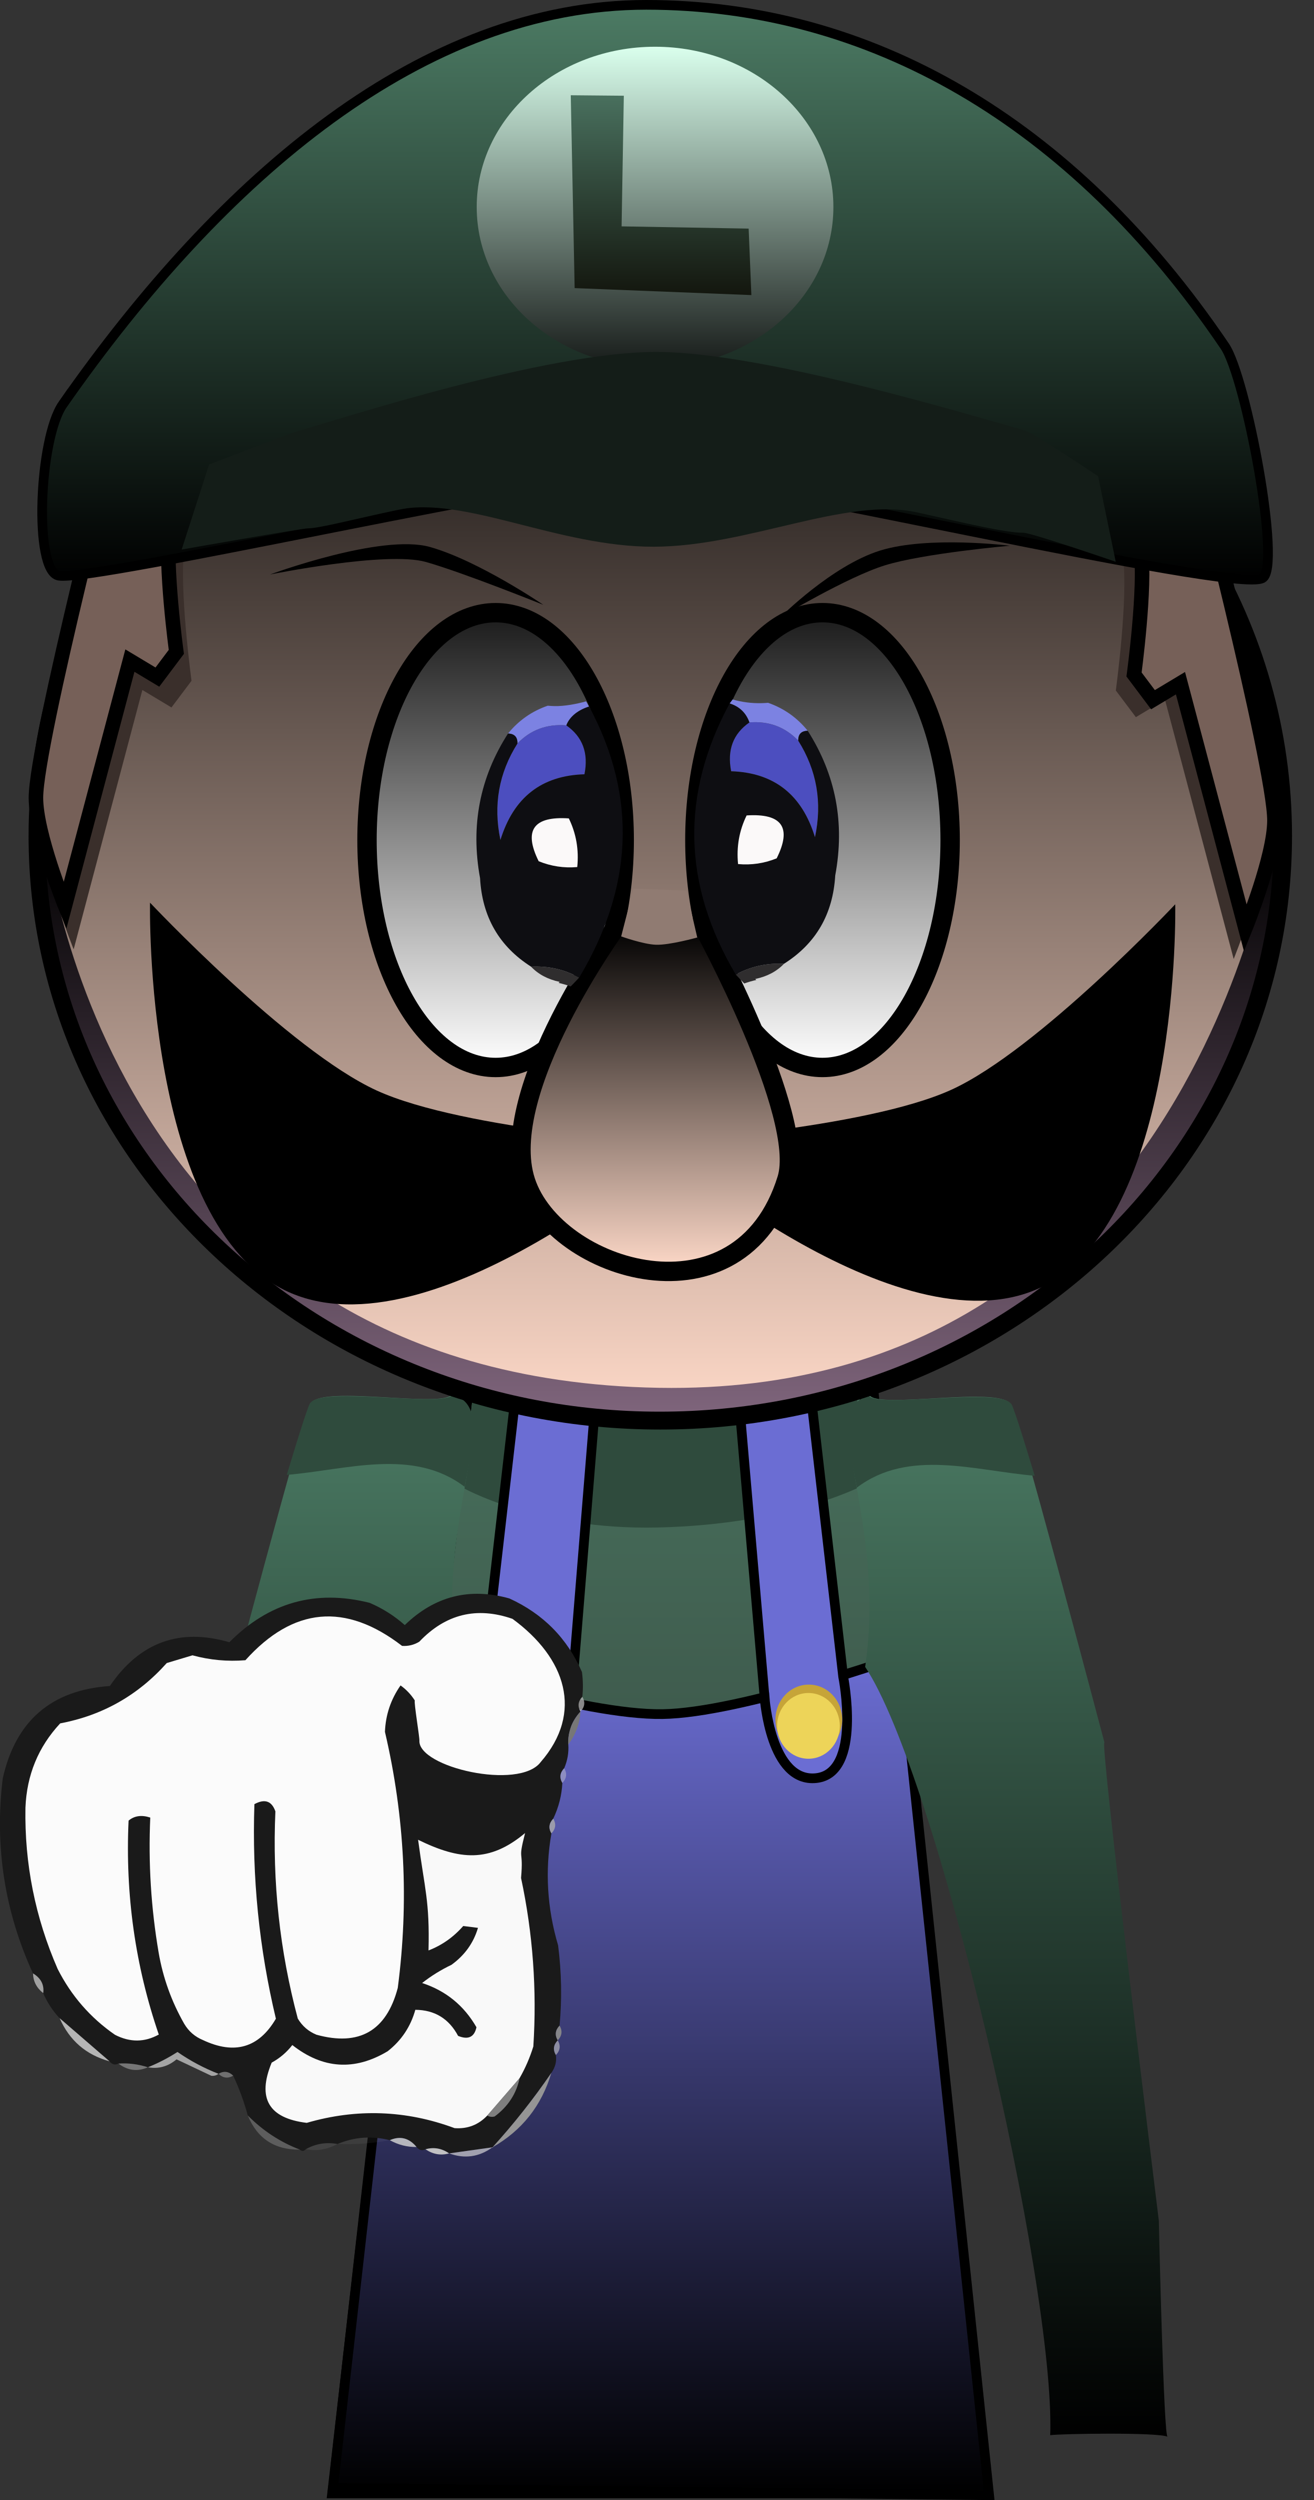 <svg version="1.1" xmlns="http://www.w3.org/2000/svg" xmlns:xlink="http://www.w3.org/1999/xlink" width="135.695" height="258.162" viewBox="0,0,135.695,258.162"><rect x="0" y="0" width="135.695" height="258.162" fill="#333333" stroke="none"/><defs><linearGradient x1="319.923" y1="175.459" x2="319.923" y2="307.459" gradientUnits="userSpaceOnUse" id="color-1"><stop offset="0" stop-color="#4c7b64"/><stop offset="1" stop-color="#2b2b2b"/></linearGradient><linearGradient x1="320.082" y1="221.496" x2="320.082" y2="308.146" gradientUnits="userSpaceOnUse" id="color-2"><stop offset="0" stop-color="#6b6dd3"/><stop offset="1" stop-color="#000000"/></linearGradient><linearGradient x1="355.96" y1="194.557" x2="355.96" y2="302.12" gradientUnits="userSpaceOnUse" id="color-3"><stop offset="0" stop-color="#4b7b64"/><stop offset="1" stop-color="#000000"/></linearGradient><linearGradient x1="284.132" y1="194.469" x2="284.132" y2="302.026" gradientUnits="userSpaceOnUse" id="color-4"><stop offset="0" stop-color="#4b7b64"/><stop offset="1" stop-color="#000000"/></linearGradient><linearGradient x1="320" y1="76.99" x2="320" y2="197.104" gradientUnits="userSpaceOnUse" id="color-5"><stop offset="0" stop-color="#000000"/><stop offset="1" stop-color="#ffdac9"/></linearGradient><linearGradient x1="319.923" y1="136.846" x2="319.923" y2="196.258" gradientUnits="userSpaceOnUse" id="color-6"><stop offset="0" stop-color="#000000"/><stop offset="1" stop-color="#7e647b"/></linearGradient><linearGradient x1="302.994" y1="113.754" x2="302.994" y2="160.715" gradientUnits="userSpaceOnUse" id="color-7"><stop offset="0" stop-color="#1a1a1a"/><stop offset="1" stop-color="#ffffff"/></linearGradient><linearGradient x1="336.752" y1="113.754" x2="336.752" y2="160.715" gradientUnits="userSpaceOnUse" id="color-8"><stop offset="0" stop-color="#1a1a1a"/><stop offset="1" stop-color="#ffffff"/></linearGradient><linearGradient x1="319.465" y1="50.99" x2="319.465" y2="110.339" gradientUnits="userSpaceOnUse" id="color-9"><stop offset="0" stop-color="#4c7b64"/><stop offset="1" stop-color="#000000"/></linearGradient><linearGradient x1="319.459" y1="55.316" x2="319.459" y2="88.415" gradientUnits="userSpaceOnUse" id="color-10"><stop offset="0" stop-color="#daffed"/><stop offset="1" stop-color="#161a18"/></linearGradient><linearGradient x1="320.081" y1="60.325" x2="320.081" y2="80.961" gradientUnits="userSpaceOnUse" id="color-11"><stop offset="0" stop-color="#49705e"/><stop offset="1" stop-color="#13160e"/></linearGradient><linearGradient x1="319.474" y1="146.066" x2="319.474" y2="181.775" gradientUnits="userSpaceOnUse" id="color-12"><stop offset="0" stop-color="#000000"/><stop offset="1" stop-color="#ffdac9"/></linearGradient></defs><g transform="translate(-251.813,-50.49)"><g data-paper-data="{&quot;isPaintingLayer&quot;:true}" stroke-linecap="butt" stroke-linejoin="miter" stroke-miterlimit="10" stroke-dasharray="" stroke-dashoffset="0" style="mix-blend-mode: normal"><path d="M286.673,307.459l15.143,-131.842l37.783,-0.158l13.574,132z" fill="url(#color-1)" fill-rule="nonzero" stroke="#000000" stroke-width="2"/><path d="M299.54,204.072l3.121,-26.328l35.831,-0.142l2.767,26.106c0,0 -7.515,4.196 -21.559,4.51c-12.485,0.279 -20.16,-4.146 -20.16,-4.146z" fill="#2f4b3d" fill-rule="nonzero" stroke="#000000" stroke-width="0"/><path d="M286.203,307.396l9.625,-85.15c0,0 16.14,5.367 24.415,5.24c8.054,-0.123 24.591,-5.99 24.591,-5.99l9.125,86.65z" fill="url(#color-2)" fill-rule="nonzero" stroke="#000000" stroke-width="1"/><path d="M330.777,225.843l-2.722,-31.573l7.331,-1.111l3.5,30.462c0,0 1.98,9.946 -2.774,10.473c-4.72,0.523 -5.334,-8.251 -5.334,-8.251z" data-paper-data="{&quot;index&quot;:null}" fill="#6b6dd3" fill-rule="nonzero" stroke="#000000" stroke-width="1"/><path d="M301.666,224.121l3.5,-30.462l8.219,0.556l-2.611,32.129c0,0 -1.388,9.703 -6.189,8.778c-5.226,-1.007 -2.919,-11.001 -2.919,-11.001z" fill="#6b6dd3" fill-rule="nonzero" stroke="#000000" stroke-width="1"/><path d="M338.785,228.053c0,1.996 -1.543,3.614 -3.446,3.614c-1.903,0 -3.446,-1.618 -3.446,-3.614c0,-1.996 1.543,-3.614 3.446,-3.614c1.903,0 3.446,1.618 3.446,3.614z" fill="#c6a438" fill-rule="nonzero" stroke="none" stroke-width="0"/><path d="M309.374,228.77c0,1.996 -1.543,3.614 -3.446,3.614c-1.903,0 -3.446,-1.618 -3.446,-3.614c0,-1.996 1.543,-3.614 3.446,-3.614c1.903,0 3.446,1.618 3.446,3.614z" fill="#c6a438" fill-rule="nonzero" stroke="none" stroke-width="0"/><path d="M308.849,229.42c0,1.996 -1.543,3.614 -3.446,3.614c-1.903,0 -3.446,-1.618 -3.446,-3.614c0,-1.996 1.543,-3.614 3.446,-3.614c1.903,0 3.446,1.618 3.446,3.614z" fill="#edd459" fill-rule="nonzero" stroke="none" stroke-width="0"/><path d="M338.537,228.701c0,1.875 -1.449,3.395 -3.237,3.395c-1.788,0 -3.237,-1.52 -3.237,-3.395c0,-1.875 1.449,-3.395 3.237,-3.395c1.788,0 3.237,1.52 3.237,3.395z" fill="#edd459" fill-rule="nonzero" stroke="none" stroke-width="0"/><path d="M341.611,194.557c0.906,1.442 13.276,-0.944 14.535,0.889c0.319,-0.594 9.301,33.378 9.728,35c-0.593,-0.963 5.608,49.333 5.608,49.333c0,0 0.508,22.797 0.916,22.333c-0.888,-0.49 -11.188,-0.324 -12.131,-0.167c0.531,-15.625 -11.715,-68.291 -19.112,-79.333c2.254,-15.345 -5.01,-26.281 0.458,-28.056z" fill="url(#color-3)" fill-rule="evenodd" stroke="none" stroke-width="1"/><path d="M341.521,194.595c0.916,1.348 13.412,-0.882 14.684,0.831c0.104,-0.179 1.119,3.004 2.46,7.449c-6.172,-0.52 -13.014,-2.827 -18.353,1.218c-0.007,0.005 -0.014,0.011 -0.021,0.016c-0.982,-5.21 -1.761,-8.616 1.229,-9.514z" fill="#2f4b3d" fill-rule="nonzero" stroke="none" stroke-width="1"/><path d="M387.456,301.109c0.019,0.006 0.037,0.011 0.052,0.017c-0.017,0.013 -0.035,0.007 -0.052,-0.017z" fill="#2f4b3d" fill-rule="nonzero" stroke="none" stroke-width="1"/><path d="M298.939,222.524c-7.398,11.042 -13.893,11.708 -13.362,27.333c-0.943,-0.157 -10.993,-5.573 -11.881,-5.083c0.408,0.464 1.116,-15.38 0.523,-14.417c0.427,-1.622 9.409,-35.594 9.728,-35c1.259,-1.833 13.628,0.553 14.535,-0.889c5.467,1.775 -1.796,12.711 0.458,28.056z" data-paper-data="{&quot;index&quot;:null}" fill="url(#color-4)" fill-rule="evenodd" stroke="none" stroke-width="1"/><path d="M298.571,194.506c2.99,0.898 2.211,4.304 1.229,9.514c-0.007,-0.005 -0.014,-0.011 -0.021,-0.016c-5.338,-4.045 -12.181,-1.738 -18.353,-1.218c1.342,-4.445 2.356,-7.628 2.46,-7.449c1.272,-1.713 13.768,0.517 14.684,-0.831z" data-paper-data="{&quot;index&quot;:null}" fill="#2f4b3d" fill-rule="nonzero" stroke="none" stroke-width="1"/><g><path d="M261.698,104.841c0.372,-1.956 0.798,-15.315 14.961,-28.037c7.647,-6.869 16.323,-16.669 37.903,-17.321c32.059,-0.511 43.95,11.089 52.161,19.807c11.262,11.956 11.9,22.719 14.378,27.968c0.252,0.533 -119.415,-2.359 -119.403,-2.418z" fill="#a8530c" fill-rule="nonzero" stroke="none" stroke-width="1.5"/><path d="M255.763,136.805c0,-21.151 11.601,-39.758 29.157,-50.521c1.085,-1.755 19.785,-9.187 33.309,-9.292c13.524,-0.104 26.063,2.902 35.964,8.757c18.051,10.674 30.044,29.55 30.044,51.056c0,33.302 -28.76,60.298 -64.237,60.298c-35.477,0 -64.237,-26.996 -64.237,-60.298z" fill="url(#color-5)" fill-rule="nonzero" stroke="#000000" stroke-width="2"/><path d="M256.486,136.859c0,-0.728 5.207,55.919 63.36,56.934c55.564,0.97 63.514,-57.953 63.514,-56.934c0,32.805 -28.402,59.398 -63.437,59.398c-35.035,0 -63.437,-26.594 -63.437,-59.398z" fill="url(#color-6)" fill-rule="nonzero" stroke="#000000" stroke-width="0"/><path d="M259.42,148.514c0,0 -3.175,-7.839 -3.175,-11.778c0,-6.029 9.419,-42.469 9.419,-42.469h9.525c0,0 -3.709,8.165 -4.34,12.814c-0.56,4.129 0.742,13.704 0.742,13.704l-2.071,2.756l-3.005,-1.805z" fill="#3a2f2b" fill-rule="nonzero" stroke="#000000" stroke-width="0"/><path d="M289.713,137.235c0,-12.968 5.946,-23.481 13.281,-23.481c7.335,0 13.281,10.513 13.281,23.481c0,12.968 -5.946,23.481 -13.281,23.481c-7.335,0 -13.281,-10.513 -13.281,-23.481z" fill="url(#color-7)" fill-rule="nonzero" stroke="#000000" stroke-width="2"/><path d="M258.523,144.002c0,0 -3,-7.407 -3,-11.129c0,-5.697 8.9,-40.129 8.9,-40.129h9c0,0 -3.505,7.715 -4.101,12.108c-0.529,3.901 0.701,12.949 0.701,12.949l-1.957,2.605l-2.839,-1.705z" fill="#766058" fill-rule="nonzero" stroke="#000000" stroke-width="1.5"/><path d="M336.752,160.715c-7.279,0 -13.181,-10.513 -13.181,-23.481c0,-12.968 5.901,-23.481 13.181,-23.481c7.279,0 13.181,10.513 13.181,23.481c0,12.968 -5.901,23.481 -13.181,23.481z" data-paper-data="{&quot;index&quot;:null}" fill="url(#color-8)" fill-rule="nonzero" stroke="#000000" stroke-width="2"/><path d="M279.702,109.813c0,0 11.5,-4.264 16.528,-2.839c5.029,1.425 11.695,5.972 11.695,5.972c0,0 -8.249,-3.328 -12.132,-4.429c-4.058,-1.15 -16.091,1.296 -16.091,1.296z" fill="#000000" fill-rule="nonzero" stroke="none" stroke-width="0"/><path d="M343.178,108.871c-3.854,1.198 -10.752,5.327 -10.752,5.327c0,0 5.284,-5.307 10.275,-6.858c4.991,-1.551 13.395,-0.499 13.395,-0.499c0,0 -8.891,0.778 -12.919,2.03z" data-paper-data="{&quot;index&quot;:null}" fill="#000000" fill-rule="nonzero" stroke="none" stroke-width="0"/><path d="M372.119,122.738l-3.005,1.805l-2.071,-2.756c0,0 1.302,-9.575 0.742,-13.704c-0.631,-4.649 -4.34,-12.814 -4.34,-12.814h9.525c0,0 9.419,36.44 9.419,42.469c0,3.939 -3.175,11.778 -3.175,11.778z" data-paper-data="{&quot;index&quot;:null}" fill="#3a2f2b" fill-rule="nonzero" stroke="#000000" stroke-width="0"/><path d="M373.719,121.035l-2.839,1.705l-1.957,-2.605c0,0 1.23,-9.048 0.701,-12.949c-0.596,-4.393 -4.101,-12.108 -4.101,-12.108h9c0,0 8.9,34.431 8.9,40.129c0,3.721 -3,11.129 -3,11.129z" data-paper-data="{&quot;index&quot;:null}" fill="#766058" fill-rule="nonzero" stroke="#000000" stroke-width="1.5"/><path d="M258.298,92.24c16.521,-23.643 37.271,-41.25 60.25,-41.25c22.937,0 43.937,11.905 59.75,35.25c2.199,3.247 5.882,22.838 3.891,23.947c-2.977,1.659 -55.285,-10.781 -63.391,-10.781c-8.439,0 -57.312,11.19 -60.923,10.525c-2.6,-0.479 -2.044,-14.162 0.423,-17.692z" fill="url(#color-9)" fill-rule="nonzero" stroke="#000000" stroke-width="1"/><path d="M337.876,71.866c0,9.14 -8.245,16.55 -18.417,16.55c-10.171,0 -18.417,-7.409 -18.417,-16.55c0,-9.14 8.245,-16.55 18.417,-16.55c10.171,0 18.417,7.409 18.417,16.55z" fill="url(#color-10)" fill-rule="nonzero" stroke="none" stroke-width="0"/><path d="M270.572,107.239l2.833,-8.786c0,0 8.382,-3.224 9.036,-3.408c4.88,-1.378 25.703,-8.211 37.13,-8.211c11.036,0 32.309,6.511 38.017,8.085c0.951,0.262 7.626,4.748 7.626,4.748l1.821,8.833c0,0 -8.718,-2.999 -9.518,-2.997c-1.889,0.005 -5.825,-0.957 -10.945,-2.095c-7.413,-1.647 -17.474,3.508 -27.234,3.535c-9.946,0.028 -19.584,-5.301 -26.479,-3.804c-4.753,1.032 -8.123,1.902 -9.2,1.905c-0.728,0.002 -13.089,2.194 -13.089,2.194z" fill="#141d18" fill-rule="nonzero" stroke="#000000" stroke-width="0"/><path d="M329.406,80.961l-18.25,-0.721l-0.401,-19.915l5.48,0.051l-0.231,13.489l13.121,0.231z" data-paper-data="{&quot;index&quot;:null}" fill="url(#color-11)" fill-rule="evenodd" stroke="none" stroke-width="1"/><path d="M321.588,168.621c0,0 -25.154,22.086 -40.055,15.244c-14.901,-6.842 -14.227,-40.167 -14.227,-40.167c0,0 14.333,15.229 23.385,19.386c9.041,4.151 30.897,5.537 30.897,5.537z" fill="#000000" fill-rule="nonzero" stroke="none" stroke-width="0"/><path d="M350.1,162.997c8.934,-4.102 23.079,-19.132 23.079,-19.132c0,0 0.665,32.889 -14.041,39.641c-14.706,6.752 -39.531,-15.045 -39.531,-15.045c0,0 21.569,-1.368 30.492,-5.465z" data-paper-data="{&quot;index&quot;:null}" fill="#000000" fill-rule="nonzero" stroke="none" stroke-width="0"/><path d="M306.09,172.466c-3.039,-9.312 9.444,-26.4 9.444,-26.4c0,0 2.918,0.382 4.391,0.431c1.556,0.051 4.487,-0.353 4.487,-0.353c0,0 10.694,19.545 8.667,26.1c-4.788,15.486 -23.95,9.534 -26.989,0.222z" fill="url(#color-12)" fill-rule="nonzero" stroke="#000000" stroke-width="2"/><g stroke="none" stroke-width="1"><path d="M327.796,151.123c1.523,-0.836 3.181,-1.207 4.976,-1.113c-0.745,0.785 -1.734,1.308 -2.965,1.568c0.038,0.035 0.075,0.069 0.113,0.103c-0.428,0.094 -0.845,0.215 -1.25,0.362c-0.29,-0.295 -0.581,-0.601 -0.874,-0.919z" fill="#2f2d2e" fill-rule="nonzero"/><path d="M335.225,125.947c-0.667,0.015 -0.992,0.356 -0.977,1.022c-1.352,-1.411 -3.033,-2.04 -5.044,-1.886c-0.356,-0.992 -1.038,-1.644 -2.045,-1.954c0.102,-0.14 0.205,-0.277 0.309,-0.413c0.946,0.271 1.949,0.406 2.984,0.382c0.229,-0.005 0.455,-0.018 0.679,-0.038c1.63,0.567 2.995,1.529 4.093,2.886z" fill="#7c82e2" fill-rule="nonzero"/><path d="M329.204,125.084c2.011,-0.154 3.692,0.474 5.044,1.886c1.917,3.051 2.493,6.373 1.727,9.963c-1.344,-4.393 -4.23,-6.661 -8.657,-6.805c-0.43,-2.189 0.199,-3.87 1.886,-5.044z" fill="#4c4ebf" fill-rule="evenodd"/><path d="M327.159,123.13c1.007,0.31 1.689,0.962 2.045,1.954c-1.687,1.174 -2.316,2.855 -1.886,5.044c4.427,0.144 7.313,2.412 8.657,6.805c0.766,-3.591 0.19,-6.912 -1.727,-9.963c-0.015,-0.667 0.31,-1.007 0.977,-1.022c2.902,4.552 3.85,9.531 2.841,14.939c-0.233,3.998 -1.997,7.039 -5.294,9.123c-1.795,-0.093 -3.453,0.278 -4.976,1.113c-5.496,-9.275 -5.709,-18.607 -0.637,-27.993z" fill="#0e0e12" fill-rule="evenodd"/><path d="M328.917,134.69c3.657,-0.233 4.691,1.244 3.102,4.431c-1.282,0.519 -2.611,0.717 -3.988,0.591c-0.175,-1.788 0.12,-3.462 0.886,-5.021z" fill="#fbf9f9" fill-rule="evenodd"/></g><g data-paper-data="{&quot;index&quot;:null}" stroke="none" stroke-width="1"><path d="M310.748,152.349c-0.404,-0.148 -0.821,-0.27 -1.249,-0.366c0.038,-0.034 0.075,-0.069 0.113,-0.103c-1.231,-0.264 -2.217,-0.79 -2.96,-1.577c1.795,-0.088 3.452,0.288 4.972,1.129c-0.293,0.317 -0.585,0.623 -0.877,0.917z" fill="#2f2d2e" fill-rule="nonzero"/><path d="M304.274,126.234c1.103,-1.354 2.47,-2.311 4.102,-2.873c0.224,0.021 0.451,0.034 0.679,0.04c1.036,0.027 2.333,-0.222 3.279,-0.49c0.103,0.136 0.324,0.626 0.425,0.767c-1.008,0.307 -2.104,0.721 -2.463,1.712c-2.011,-0.161 -3.693,0.463 -5.05,1.87c0.017,-0.666 -0.307,-1.008 -0.974,-1.026z" fill="#7c82e2" fill-rule="nonzero"/><path d="M312.168,130.44c-4.428,0.13 -7.32,2.389 -8.678,6.778c-0.754,-3.593 -0.168,-6.912 1.758,-9.958c1.357,-1.407 3.04,-2.031 5.05,-1.87c1.683,1.179 2.307,2.863 1.87,5.05z" fill="#4c4ebf" fill-rule="evenodd"/><path d="M311.625,151.433c-1.521,-0.841 -3.178,-1.217 -4.972,-1.129c-3.29,-2.094 -5.045,-5.14 -5.265,-9.139c-0.992,-5.411 -0.029,-10.388 2.887,-14.93c0.667,0.017 0.991,0.359 0.974,1.026c-1.926,3.045 -2.512,6.365 -1.758,9.958c1.358,-4.389 4.25,-6.648 8.678,-6.778c0.437,-2.187 -0.187,-3.871 -1.87,-5.05c0.359,-0.991 1.343,-1.64 2.351,-1.948c5.042,9.402 4.501,18.732 -1.024,27.991z" fill="#0e0e12" fill-rule="evenodd"/><path d="M311.426,140.021c-1.377,0.121 -2.706,-0.08 -3.986,-0.603c-1.579,-3.192 -0.54,-4.666 3.115,-4.421c0.761,1.562 1.051,3.236 0.87,5.024z" fill="#fbf9f9" fill-rule="evenodd"/></g><path d="M315.961,147.181l1.267,-4.928l5.467,0.2l1.123,4.841c0,0 -2.839,0.796 -4.258,0.75c-1.33,-0.043 -3.598,-0.863 -3.598,-0.863z" fill="#907b72" fill-rule="nonzero" stroke="#000000" stroke-width="0"/></g><g fill-rule="evenodd" stroke="none" stroke-width="1"><path d="M311.951,225.7c-0.448,0.471 -0.512,0.979 -0.191,1.522c-0.903,0.99 -1.323,2.126 -1.259,3.409c0.058,0.837 -0.083,1.651 -0.425,2.444c-0.448,0.471 -0.512,0.979 -0.191,1.522c-0.061,1.268 -0.373,2.497 -0.938,3.687c-0.448,0.471 -0.512,0.979 -0.191,1.522c-0.673,3.876 -0.442,7.729 0.692,11.561c0.355,2.784 0.406,5.545 0.151,8.283c-0.448,0.471 -0.512,0.979 -0.191,1.522c-0.448,0.471 -0.512,0.979 -0.191,1.522c0.096,0.653 -0.061,1.267 -0.469,1.844c-1.847,2.695 -3.872,5.255 -6.075,7.681c-1.476,0.209 -2.969,0.418 -4.478,0.628c-0.769,-0.524 -1.584,-0.666 -2.444,-0.425c-0.343,0.175 -0.65,0.097 -0.922,-0.234c-0.773,-0.935 -1.695,-1.17 -2.765,-0.703c-1.844,-0.469 -3.644,-0.338 -5.4,0.393c-1.156,-0.217 -2.249,-0.037 -3.278,0.54c-0.186,0.215 -0.385,0.229 -0.6,0.044c-2.032,-0.777 -3.827,-1.953 -5.384,-3.528c-0.384,-1.416 -0.886,-2.787 -1.506,-4.112c-0.471,-0.448 -0.979,-0.512 -1.522,-0.191c-1.492,-0.582 -2.904,-1.333 -4.236,-2.255c-0.981,0.63 -1.998,1.156 -3.052,1.579c-1.01,-0.325 -2.024,-0.452 -3.044,-0.381c-0.343,0.175 -0.651,0.097 -0.922,-0.234c-1.717,-1.483 -3.433,-2.967 -5.15,-4.45c-0.719,-0.772 -1.285,-1.635 -1.697,-2.591c0.111,-0.867 -0.24,-1.545 -1.053,-2.034c-2.931,-6.395 -3.972,-13.105 -3.126,-20.129c1.335,-5.956 5.024,-9.14 11.066,-9.552c3.073,-4.51 7.186,-6.016 12.337,-4.518c4.083,-4.113 8.91,-5.47 14.481,-4.071c1.338,0.57 2.55,1.336 3.636,2.299c3.085,-2.988 6.687,-3.904 10.808,-2.748c3.483,1.592 5.98,4.124 7.49,7.597c0.115,0.87 0.127,1.724 0.036,2.561z" fill="#1a1a1a"/><path d="M304.739,217.651c5.521,4.045 7.355,9.67 2.904,14.795c-2.227,2.937 -12.68,0.526 -12.519,-2.231c0.021,-0.359 -0.573,-3.908 -0.477,-4.138c-0.389,-0.613 -0.879,-1.131 -1.47,-1.552c-1.006,1.44 -1.543,3.037 -1.611,4.792c2.045,8.748 2.486,17.563 1.324,26.443c-1.173,4.438 -3.971,6.049 -8.394,4.834c-0.829,-0.342 -1.473,-0.898 -1.931,-1.669c-1.867,-6.992 -2.638,-14.123 -2.313,-21.395c-0.375,-1.074 -1.097,-1.323 -2.166,-0.747c-0.258,7.504 0.481,14.889 2.218,22.156c-1.761,3.006 -4.271,3.741 -7.529,2.207c-0.829,-0.342 -1.473,-0.898 -1.931,-1.669c-1.313,-2.296 -2.196,-4.745 -2.646,-7.347c-0.788,-4.612 -1.077,-9.265 -0.867,-13.96c-0.896,-0.293 -1.642,-0.188 -2.239,0.314c-0.353,7.623 0.686,14.986 3.118,22.09c-1.466,0.813 -2.973,0.822 -4.522,0.028c-2.544,-1.761 -4.519,-4.03 -5.924,-6.806c-2.318,-5.317 -3.427,-10.866 -3.324,-16.646c0.135,-3.38 1.331,-6.282 3.588,-8.706c4.369,-0.824 8.037,-2.9 11.006,-6.231c0.885,-0.266 1.771,-0.531 2.656,-0.797c1.793,0.489 3.615,0.658 5.465,0.506c4.936,-5.487 10.329,-5.98 16.178,-1.48c0.638,0.044 1.23,-0.1 1.778,-0.431c2.718,-2.86 5.928,-3.647 9.629,-2.36z" fill="#fbfbfb"/><path d="M311.951,225.7c0.321,0.543 0.257,1.051 -0.191,1.522c-0.321,-0.543 -0.257,-1.051 0.191,-1.522z" fill="#b7b7b7" opacity="0.745"/><path d="M311.76,227.222c-0.069,1.229 -0.488,2.365 -1.259,3.409c-0.063,-1.283 0.356,-2.419 1.259,-3.409z" fill="#777777"/><path d="M310.076,233.075c0.321,0.543 0.257,1.051 -0.191,1.522c-0.321,-0.543 -0.257,-1.051 0.191,-1.522z" fill="#d1d1d1" opacity="0.416"/><path d="M305.471,265.076c-1.113,1.287 -2.225,2.575 -3.338,3.862c-0.913,0.964 -2.037,1.397 -3.373,1.301c-5.019,-1.863 -10.109,-2.045 -15.27,-0.546c-3.935,-0.472 -5.142,-2.545 -3.62,-6.22c0.837,-0.457 1.547,-1.062 2.13,-1.814c3.149,2.471 6.432,2.684 9.848,0.639c1.42,-1.114 2.371,-2.541 2.855,-4.279c1.997,0.016 3.469,0.914 4.418,2.694c1.042,0.427 1.674,0.13 1.895,-0.892c-1.291,-2.245 -3.161,-3.767 -5.611,-4.567c0.932,-0.733 1.942,-1.36 3.03,-1.879c1.368,-0.989 2.281,-2.262 2.738,-3.818c-0.507,-0.064 -1.015,-0.127 -1.522,-0.191c-1.012,1.154 -2.207,1.995 -3.586,2.523c0.13,-5.116 -0.401,-6.328 -1.075,-11.426c4.29,2.099 7.366,2.387 11.047,-0.695c-0.782,3.072 -0.141,1.502 -0.415,4.639c1.223,5.742 1.645,11.541 1.268,17.399c-0.357,1.152 -0.83,2.242 -1.42,3.27z" fill="#f9f9f9"/><path d="M308.947,238.284c0.321,0.543 0.257,1.051 -0.191,1.522c-0.321,-0.543 -0.257,-1.051 0.191,-1.522z" fill="#acacac" opacity="0.804"/><path d="M309.599,259.649c0.321,0.543 0.257,1.051 -0.191,1.522c-0.321,-0.543 -0.257,-1.051 0.191,-1.522z" fill="#8a8a8a" opacity="0.945"/><path d="M309.409,261.171c0.321,0.543 0.257,1.051 -0.191,1.522c-0.321,-0.543 -0.257,-1.051 0.191,-1.522z" fill="#c6c6c6" opacity="0.592"/><path d="M308.749,264.536c-1.003,3.383 -3.028,5.944 -6.075,7.681c2.203,-2.425 4.229,-4.986 6.075,-7.681z" fill="#959595"/><path d="M305.471,265.076c-0.329,1.603 -1.188,2.922 -2.577,3.958c-0.278,0.072 -0.531,0.041 -0.761,-0.095c1.113,-1.287 2.225,-2.575 3.338,-3.862z" fill="#aeaeae" opacity="0.682"/><path d="M302.674,272.217c-1.392,1.006 -2.885,1.215 -4.478,0.628c1.509,-0.209 3.002,-0.419 4.478,-0.628z" fill="#d8d8d8" opacity="0.678"/><path d="M298.196,272.845c-0.86,0.241 -1.674,0.099 -2.444,-0.425c0.86,-0.241 1.674,-0.099 2.444,0.425z" fill="#c5c5c5" opacity="0.973"/><path d="M294.831,272.185c-0.96,0.018 -1.882,-0.217 -2.765,-0.703c1.07,-0.466 1.992,-0.232 2.765,0.703z" fill="#d0d0d0" opacity="0.835"/><path d="M292.065,271.482c-1.785,0.331 -3.585,0.462 -5.4,0.393c1.756,-0.731 3.556,-0.862 5.4,-0.393z" fill="#e3e3e3" opacity="0.059"/><path d="M286.665,271.875c-1.046,0.577 -2.139,0.758 -3.278,0.54c1.029,-0.577 2.122,-0.757 3.278,-0.54z" fill="#dddddd" opacity="0.086"/><path d="M275.897,264.819c-0.543,0.321 -1.051,0.257 -1.522,-0.191c0.543,-0.321 1.051,-0.257 1.522,0.191z" fill="#e2e2e2" opacity="0.349"/><path d="M274.376,264.628c-0.207,0.168 -0.454,0.236 -0.739,0.205c-1.197,-0.566 -2.395,-1.132 -3.592,-1.699c-0.885,0.743 -1.87,1.015 -2.956,0.819c1.053,-0.423 2.071,-0.95 3.052,-1.579c1.331,0.922 2.744,1.673 4.236,2.255z" fill="#d5d5d5" opacity="0.698"/><path d="M282.787,272.459c-2.612,0.031 -4.407,-1.145 -5.384,-3.528c1.557,1.576 3.352,2.752 5.384,3.528z" fill="#c3c3c3" opacity="0.294"/><path d="M255.224,254.262c0.813,0.489 1.164,1.167 1.053,2.034c-0.688,-0.539 -1.039,-1.218 -1.053,-2.034z" fill="#a2a2a2"/><path d="M267.088,263.953c-1.065,0.475 -2.079,0.349 -3.044,-0.381c1.019,-0.07 2.034,0.057 3.044,0.381z" fill="#e9e9e9" opacity="0.369"/><path d="M257.973,258.887c1.717,1.483 3.433,2.967 5.15,4.45c-2.418,-0.663 -4.135,-2.146 -5.15,-4.45z" fill="#b5b5b5"/></g></g></g></svg>